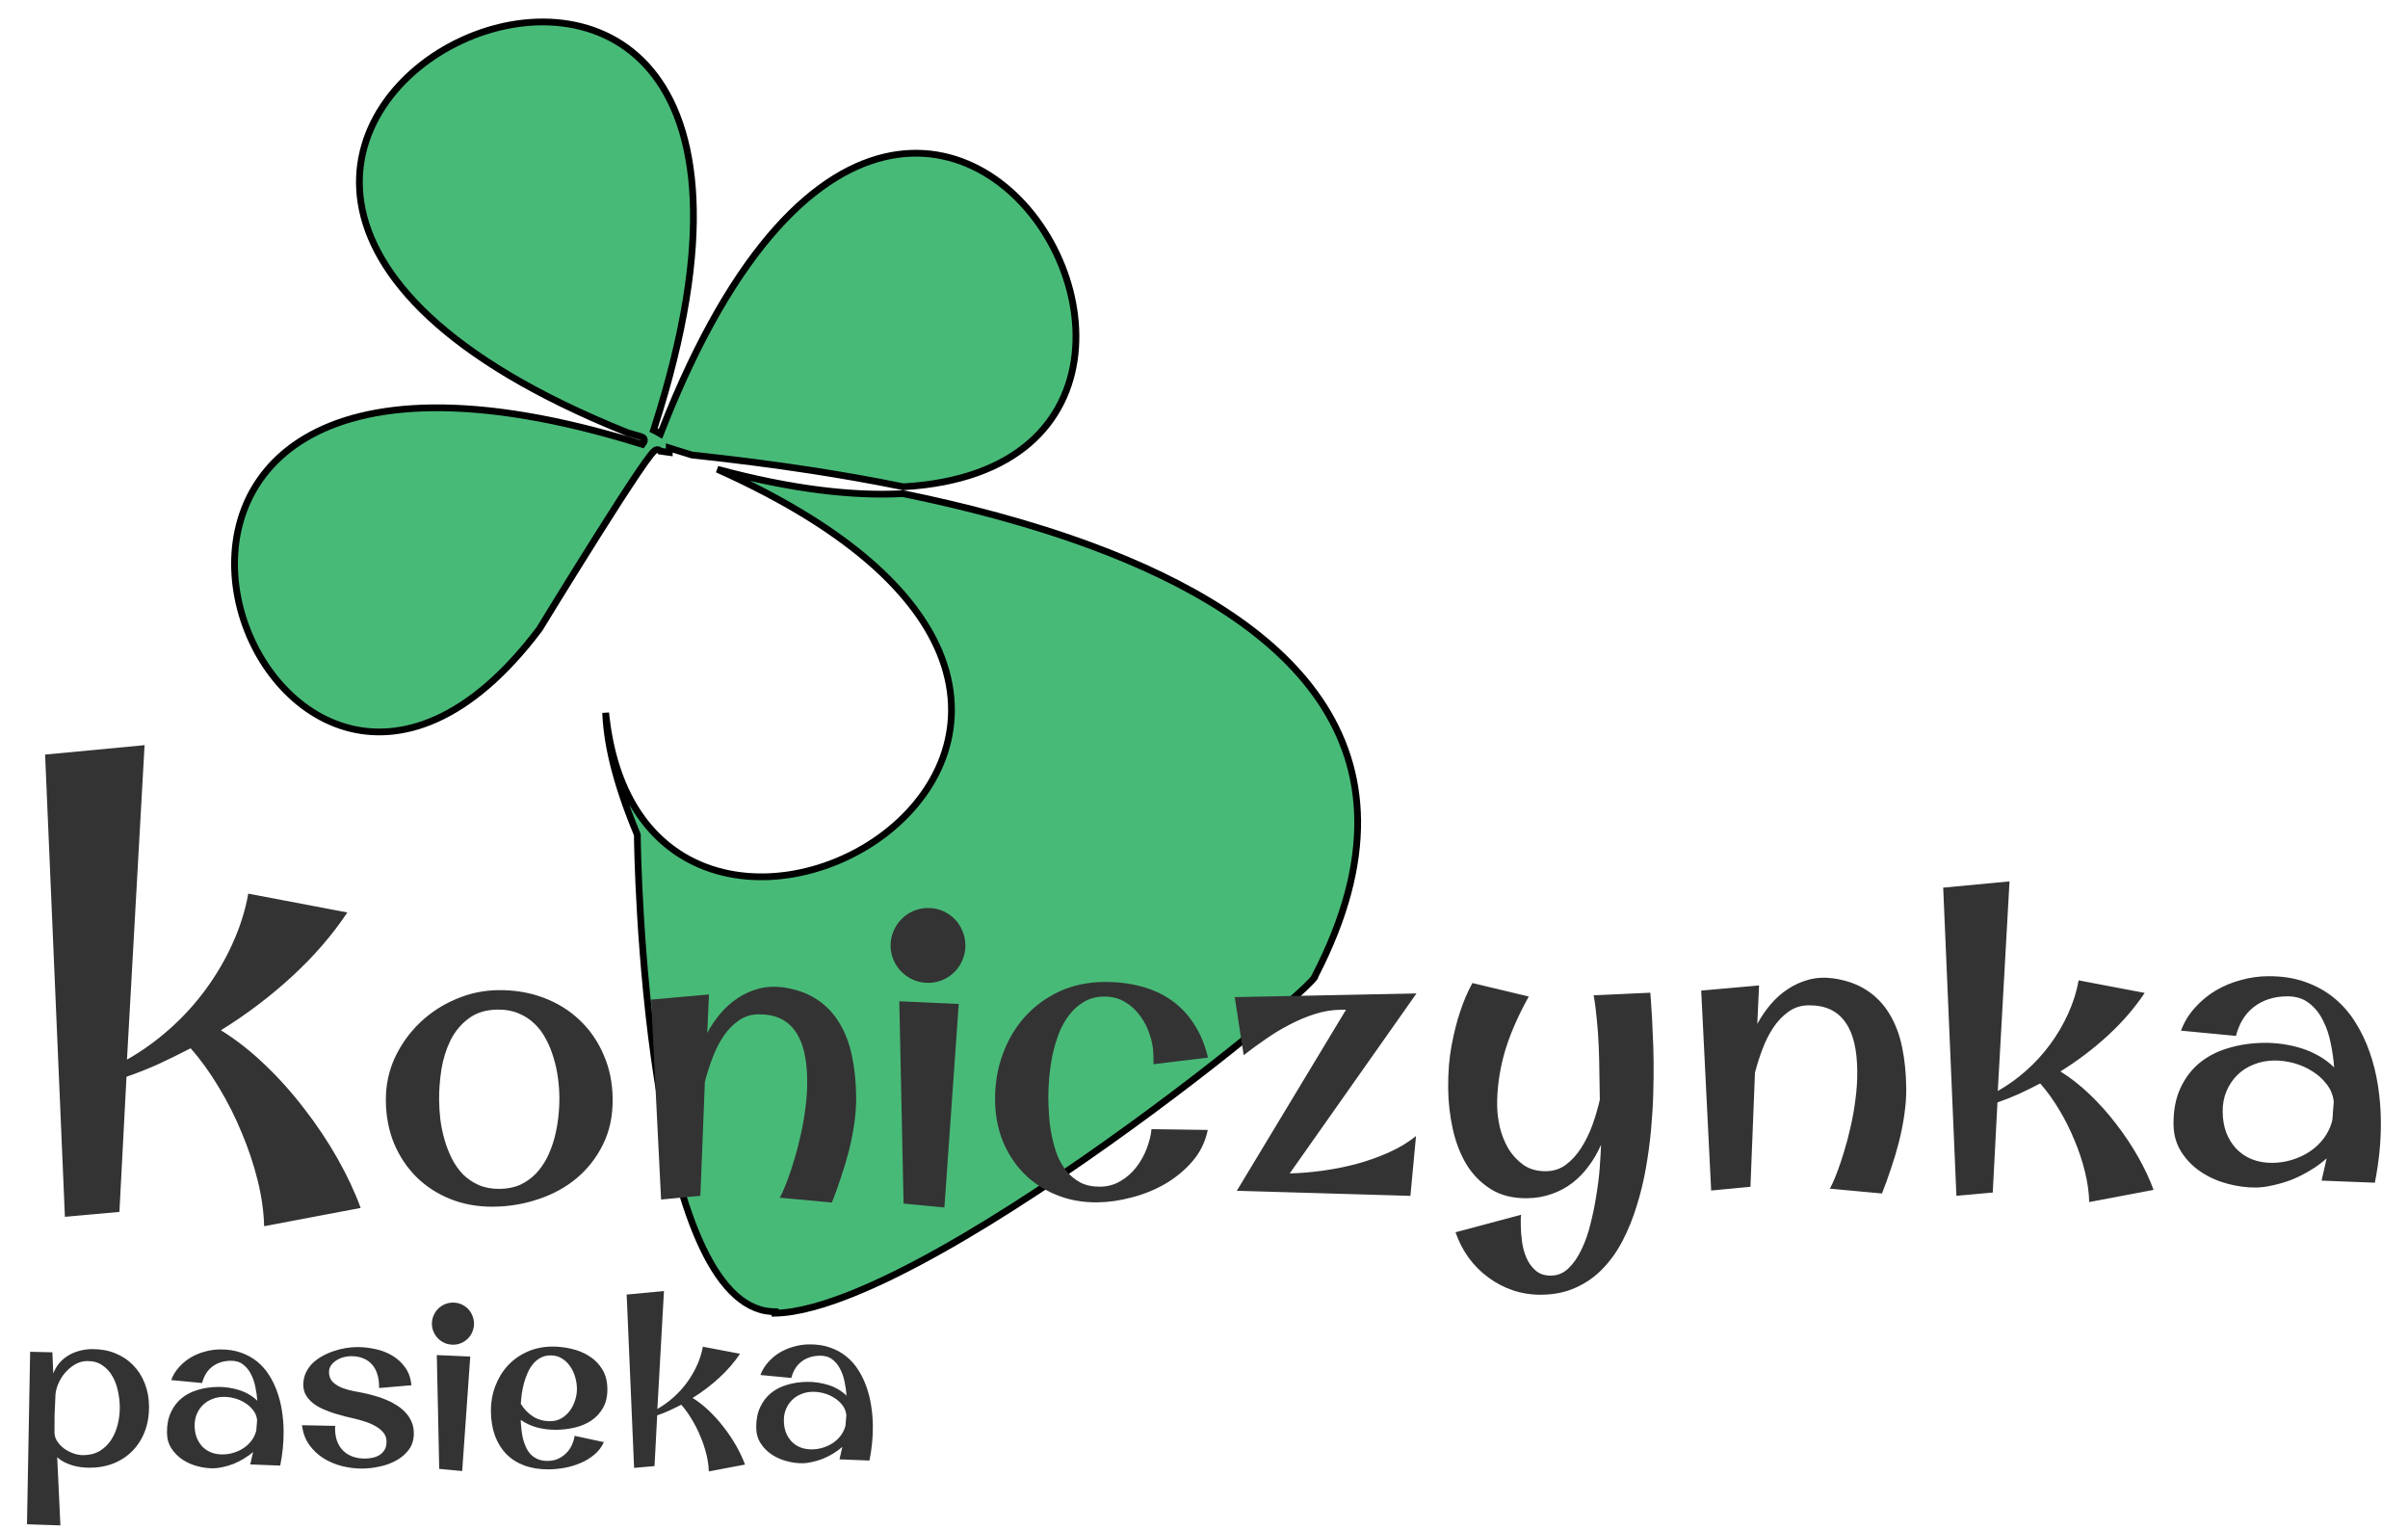 <svg width="356" height="226" viewBox="0 0 356 226" fill="none" xmlns="http://www.w3.org/2000/svg">
<path d="M97.576 64.09L97.58 64.08L97.645 64.116L97.854 63.584C108.618 36.089 121.051 24.986 131.757 22.986C142.43 20.992 151.665 28.008 156.173 37.432C160.682 46.857 160.355 58.462 152.154 65.525C148.087 69.028 142.032 71.461 133.567 71.95C128.793 70.976 124.213 70.183 120.01 69.534C113.887 68.589 108.558 67.95 104.584 67.503C103.758 67.41 102.993 67.326 102.292 67.249C101.406 66.984 100.508 66.707 99.598 66.417L98.946 66.21V66.873C98.365 66.803 97.928 66.744 97.635 66.694C97.619 66.67 97.599 66.646 97.576 66.623C97.41 66.453 97.201 66.447 97.074 66.474C96.963 66.497 96.878 66.549 96.832 66.58C96.655 66.699 96.445 66.938 96.234 67.198C95.784 67.755 95.126 68.682 94.337 69.846C92.753 72.183 90.603 75.533 88.443 78.958C86.282 82.385 84.107 85.89 82.473 88.539C81.656 89.863 80.974 90.974 80.496 91.753C80.257 92.143 80.069 92.45 79.941 92.659L79.795 92.898L79.757 92.96L79.757 92.96C69.407 106.725 59.115 109.819 51.069 107.468C42.964 105.1 36.908 97.155 35.176 88.387C33.447 79.643 36.04 70.198 45.09 64.791C54.179 59.361 69.907 57.92 94.62 65.569L94.959 65.674L95.17 65.388C95.249 65.281 95.284 65.144 95.262 65.007C95.243 64.889 95.188 64.809 95.157 64.769C95.097 64.695 95.03 64.654 95.01 64.642C94.956 64.609 94.898 64.585 94.861 64.57C94.777 64.536 94.664 64.5 94.545 64.463C94.302 64.388 93.977 64.297 93.66 64.208L93.654 64.207C93.347 64.121 93.049 64.037 92.826 63.969L92.475 63.828C65.712 53.037 55.089 40.657 53.384 30.045C51.684 19.458 58.823 10.349 68.27 5.975C77.715 1.602 89.238 2.069 96.195 10.382C103.174 18.721 105.747 35.16 96.753 63.164L96.622 63.572L97.006 63.764C97.019 63.771 97.031 63.776 97.04 63.78L97.052 63.786L97.06 63.789C97.061 63.79 97.061 63.79 97.062 63.79L97.576 64.09ZM139.592 98.29C136.522 88.804 126.599 78.555 106.052 69.359C117.064 72.326 126.135 73.361 133.494 72.956C142.552 74.809 152.296 77.316 161.481 80.727C175.546 85.952 188.22 93.271 195.155 103.541C202.057 113.762 203.336 127 194.413 144.256L194.306 144.464L194.318 144.494C194.232 144.613 194.086 144.786 193.87 145.014C193.437 145.475 192.771 146.114 191.895 146.909C190.144 148.497 187.582 150.68 184.424 153.244C178.11 158.371 169.434 165.01 160.151 171.442C150.866 177.877 140.988 184.094 132.27 188.386C127.91 190.532 123.855 192.19 120.317 193.154C118.187 193.735 116.266 194.058 114.591 194.095L114.595 193.874L113.998 193.852C109.648 193.53 106.174 189.584 103.419 183.39C100.562 176.969 98.583 168.357 97.217 159.641C94.485 142.217 94.225 124.521 94.225 123.477V123.377L94.187 123.284C90.747 115.027 89.699 109.402 89.541 105.35C90.748 117.198 95.936 124.208 102.682 127.444C111.263 131.56 122.165 129.462 130.059 123.795C137.968 118.118 142.982 108.763 139.592 98.29Z" fill="#27AE60" fill-opacity="0.84" stroke="black"/>
<path d="M17.71 207.961C17.703 207.211 17.615 206.438 17.444 205.643C17.285 204.836 17.015 204.1 16.634 203.435C16.265 202.77 15.768 202.224 15.143 201.795C14.53 201.367 13.772 201.157 12.87 201.165C12.249 201.17 11.653 201.339 11.082 201.672C10.51 202.005 10.01 202.431 9.581 202.951C9.151 203.458 8.811 204.03 8.558 204.665C8.306 205.288 8.182 205.898 8.187 206.496C8.136 207.34 8.096 208.208 8.069 209.099C8.053 209.978 8.049 210.851 8.056 211.718C8.06 212.198 8.199 212.643 8.472 213.05C8.745 213.458 9.088 213.813 9.501 214.114C9.925 214.415 10.384 214.651 10.878 214.823C11.372 214.994 11.847 215.078 12.304 215.074C13.265 215.066 14.089 214.854 14.777 214.438C15.465 214.01 16.023 213.46 16.451 212.789C16.89 212.105 17.212 211.341 17.415 210.495C17.619 209.649 17.717 208.805 17.71 207.961ZM7.876 203.001C8.094 202.436 8.388 201.93 8.759 201.481C9.142 201.033 9.579 200.66 10.068 200.362C10.569 200.053 11.118 199.82 11.715 199.663C12.311 199.494 12.943 199.406 13.611 199.4C14.853 199.39 15.986 199.591 17.009 200.004C18.044 200.417 18.928 201.001 19.661 201.757C20.405 202.5 20.981 203.392 21.389 204.431C21.808 205.471 22.023 206.612 22.033 207.854C22.045 209.19 21.839 210.422 21.415 211.551C20.991 212.668 20.384 213.628 19.594 214.432C18.815 215.235 17.872 215.858 16.762 216.302C15.664 216.733 14.447 216.943 13.111 216.931C12.701 216.922 12.284 216.891 11.862 216.836C11.451 216.781 11.046 216.691 10.647 216.565C10.247 216.44 9.859 216.285 9.483 216.1C9.118 215.904 8.776 215.667 8.457 215.389L8.93 225.457L3.989 225.289L4.456 199.795L7.744 199.873L7.876 203.001ZM36.996 216.444L37.42 214.595C37.013 214.962 36.559 215.294 36.057 215.591C35.568 215.888 35.06 216.144 34.535 216.36C34.009 216.564 33.483 216.721 32.957 216.831C32.442 216.952 31.968 217.015 31.534 217.019C30.773 217.025 29.987 216.92 29.176 216.705C28.366 216.489 27.63 216.161 26.97 215.722C26.31 215.282 25.766 214.73 25.339 214.066C24.911 213.401 24.694 212.63 24.686 211.751C24.676 210.603 24.867 209.605 25.258 208.758C25.649 207.911 26.182 207.209 26.857 206.652C27.544 206.095 28.349 205.684 29.273 205.418C30.196 205.141 31.191 204.998 32.257 204.988C32.761 204.984 33.277 205.021 33.805 205.098C34.333 205.176 34.85 205.294 35.355 205.454C35.86 205.614 36.343 205.826 36.802 206.092C37.261 206.358 37.674 206.67 38.041 207.031C38 206.398 37.906 205.731 37.76 205.029C37.625 204.327 37.408 203.69 37.111 203.119C36.824 202.535 36.439 202.058 35.956 201.687C35.472 201.304 34.861 201.116 34.123 201.123C33.044 201.132 32.133 201.421 31.388 201.99C30.654 202.547 30.151 203.354 29.879 204.411L25.305 203.976C25.58 203.247 25.973 202.605 26.484 202.05C26.994 201.483 27.57 201.009 28.212 200.628C28.865 200.248 29.56 199.961 30.296 199.767C31.033 199.561 31.776 199.455 32.526 199.449C33.674 199.439 34.701 199.594 35.606 199.915C36.523 200.235 37.33 200.679 38.026 201.247C38.722 201.816 39.314 202.49 39.801 203.271C40.288 204.041 40.688 204.875 41.001 205.775C41.313 206.663 41.544 207.598 41.693 208.581C41.842 209.553 41.92 210.525 41.929 211.497C41.936 212.365 41.897 213.226 41.81 214.082C41.724 214.927 41.596 215.772 41.428 216.617L36.996 216.444ZM37.885 211.462C37.918 211.192 37.939 210.928 37.949 210.67C37.97 210.412 37.991 210.148 38.012 209.879C37.949 209.328 37.752 208.844 37.42 208.425C37.088 207.994 36.686 207.634 36.215 207.345C35.744 207.044 35.232 206.82 34.68 206.673C34.128 206.525 33.588 206.454 33.061 206.458C32.452 206.463 31.884 206.574 31.359 206.789C30.833 206.993 30.378 207.284 29.995 207.662C29.611 208.041 29.311 208.488 29.092 209.006C28.874 209.524 28.768 210.093 28.773 210.714C28.779 211.347 28.877 211.926 29.069 212.452C29.273 212.966 29.552 213.414 29.907 213.798C30.262 214.17 30.692 214.459 31.198 214.666C31.715 214.872 32.29 214.973 32.923 214.967C33.486 214.963 34.036 214.876 34.573 214.707C35.111 214.538 35.601 214.306 36.044 214.009C36.498 213.7 36.882 213.334 37.195 212.909C37.519 212.473 37.749 211.99 37.885 211.462ZM53.614 217.057C52.606 217.066 51.597 216.946 50.587 216.697C49.589 216.447 48.671 216.063 47.835 215.543C46.998 215.011 46.289 214.343 45.708 213.539C45.139 212.724 44.785 211.76 44.646 210.648L49.569 210.746C49.546 210.817 49.535 210.893 49.536 210.975C49.536 211.045 49.537 211.116 49.538 211.186C49.544 211.877 49.648 212.498 49.852 213.047C50.068 213.596 50.371 214.062 50.761 214.445C51.151 214.817 51.616 215.1 52.157 215.294C52.698 215.489 53.302 215.583 53.97 215.578C54.368 215.574 54.755 215.53 55.129 215.445C55.515 215.359 55.854 215.222 56.145 215.032C56.448 214.83 56.692 214.57 56.877 214.252C57.062 213.934 57.152 213.535 57.148 213.054C57.143 212.515 56.969 212.054 56.626 211.67C56.283 211.286 55.864 210.968 55.37 210.714C54.887 210.449 54.375 210.236 53.835 210.077C53.306 209.905 52.842 209.775 52.443 209.684C52.032 209.582 51.556 209.469 51.016 209.345C50.487 209.209 49.941 209.055 49.377 208.884C48.813 208.702 48.261 208.49 47.719 208.248C47.178 208.007 46.695 207.718 46.27 207.382C45.846 207.046 45.502 206.662 45.241 206.23C44.979 205.787 44.846 205.279 44.841 204.705C44.836 204.06 44.954 203.473 45.195 202.944C45.437 202.414 45.761 201.943 46.167 201.529C46.586 201.115 47.063 200.76 47.6 200.462C48.148 200.153 48.714 199.902 49.298 199.709C49.883 199.505 50.473 199.353 51.07 199.254C51.667 199.155 52.229 199.104 52.756 199.099C53.647 199.092 54.55 199.189 55.466 199.392C56.393 199.584 57.234 199.905 57.988 200.355C58.754 200.806 59.391 201.392 59.901 202.114C60.423 202.836 60.73 203.713 60.821 204.743L56.043 205.153L56.041 204.978C56.047 204.286 55.96 203.66 55.779 203.099C55.61 202.538 55.348 202.06 54.993 201.664C54.65 201.269 54.214 200.968 53.685 200.761C53.167 200.543 52.557 200.437 51.854 200.443C51.537 200.446 51.192 200.496 50.818 200.593C50.444 200.689 50.093 200.839 49.767 201.041C49.452 201.231 49.185 201.474 48.965 201.769C48.744 202.064 48.636 202.41 48.639 202.809C48.645 203.418 48.836 203.908 49.215 204.28C49.605 204.64 50.076 204.929 50.628 205.147C51.181 205.353 51.757 205.512 52.355 205.624C52.954 205.725 53.476 205.826 53.922 205.927C54.404 206.029 54.915 206.159 55.455 206.319C56.007 206.466 56.548 206.655 57.077 206.885C57.618 207.103 58.13 207.368 58.613 207.68C59.108 207.981 59.545 208.334 59.923 208.741C60.302 209.136 60.604 209.591 60.831 210.105C61.059 210.606 61.175 211.174 61.18 211.807C61.188 212.756 60.949 213.567 60.463 214.239C59.976 214.899 59.354 215.438 58.596 215.854C57.849 216.271 57.031 216.571 56.142 216.754C55.253 216.95 54.41 217.051 53.614 217.057ZM70.077 195.628C70.08 196.05 70.002 196.449 69.841 196.825C69.692 197.202 69.478 197.532 69.199 197.815C68.92 198.099 68.594 198.325 68.22 198.492C67.847 198.659 67.443 198.745 67.01 198.748C66.576 198.752 66.165 198.674 65.777 198.513C65.401 198.352 65.071 198.132 64.787 197.853C64.503 197.574 64.278 197.248 64.111 196.875C63.943 196.501 63.858 196.103 63.854 195.682C63.85 195.248 63.929 194.843 64.09 194.467C64.251 194.078 64.47 193.743 64.749 193.459C65.028 193.175 65.354 192.95 65.728 192.783C66.113 192.615 66.523 192.53 66.956 192.526C67.39 192.522 67.795 192.601 68.171 192.762C68.547 192.922 68.877 193.142 69.161 193.421C69.445 193.7 69.665 194.032 69.82 194.417C69.987 194.791 70.073 195.195 70.077 195.628ZM69.521 200.502L68.33 217.423L64.935 217.101L64.579 200.281L69.521 200.502ZM82.218 211.327C81.292 211.335 80.371 211.226 79.455 210.999C78.551 210.761 77.727 210.381 76.984 209.86C77 210.317 77.033 210.786 77.084 211.266C77.135 211.746 77.216 212.214 77.325 212.67C77.446 213.114 77.596 213.535 77.775 213.932C77.966 214.329 78.204 214.678 78.487 214.98C78.783 215.271 79.13 215.502 79.53 215.675C79.942 215.847 80.429 215.931 80.992 215.926C81.519 215.921 82.01 215.823 82.466 215.632C82.921 215.429 83.317 215.162 83.654 214.831C84.003 214.499 84.287 214.11 84.505 213.663C84.724 213.216 84.873 212.734 84.95 212.218L89.282 213.147C88.949 213.877 88.474 214.496 87.857 215.005C87.252 215.515 86.576 215.925 85.828 216.236C85.081 216.559 84.298 216.794 83.479 216.942C82.672 217.089 81.893 217.166 81.143 217.173C79.795 217.184 78.593 216.995 77.534 216.606C76.476 216.216 75.581 215.65 74.848 214.906C74.127 214.162 73.568 213.259 73.172 212.196C72.788 211.121 72.59 209.916 72.579 208.58C72.567 207.279 72.78 206.053 73.215 204.9C73.65 203.736 74.263 202.723 75.052 201.861C75.842 200.999 76.791 200.317 77.9 199.815C79.021 199.301 80.255 199.039 81.602 199.027C82.587 199.019 83.566 199.133 84.541 199.371C85.516 199.597 86.392 199.965 87.17 200.474C87.947 200.971 88.574 201.616 89.05 202.409C89.537 203.201 89.785 204.16 89.795 205.285C89.805 206.387 89.59 207.32 89.151 208.086C88.724 208.84 88.155 209.46 87.444 209.946C86.734 210.421 85.922 210.768 85.01 210.987C84.098 211.206 83.167 211.319 82.218 211.327ZM81.367 200.33C80.828 200.335 80.349 200.45 79.929 200.676C79.521 200.891 79.154 201.187 78.829 201.565C78.516 201.943 78.25 202.373 78.032 202.855C77.813 203.337 77.63 203.843 77.482 204.371C77.334 204.9 77.222 205.434 77.144 205.974C77.067 206.514 77.019 207.018 76.999 207.487C77.451 208.245 78.048 208.867 78.791 209.353C79.533 209.827 80.39 210.06 81.363 210.051C81.984 210.046 82.54 209.9 83.029 209.615C83.519 209.318 83.932 208.939 84.268 208.479C84.603 208.019 84.857 207.507 85.028 206.943C85.211 206.379 85.299 205.816 85.295 205.254C85.29 204.691 85.203 204.118 85.034 203.533C84.865 202.937 84.614 202.406 84.282 201.94C83.961 201.462 83.554 201.073 83.059 200.773C82.576 200.472 82.012 200.325 81.367 200.33ZM98.161 190.816L97.186 208.245C98.026 207.769 98.818 207.2 99.562 206.537C100.306 205.875 100.968 205.148 101.547 204.358C102.138 203.556 102.635 202.708 103.037 201.814C103.451 200.908 103.742 199.986 103.91 199.047L109.404 200.089C108.57 201.339 107.549 202.519 106.34 203.631C105.131 204.743 103.815 205.739 102.393 206.619C103.218 207.127 104.026 207.759 104.818 208.514C105.609 209.269 106.343 210.089 107.018 210.973C107.706 211.858 108.317 212.773 108.853 213.718C109.388 214.662 109.818 215.579 110.142 216.466L104.789 217.479C104.77 216.682 104.652 215.84 104.433 214.951C104.215 214.062 103.92 213.18 103.549 212.304C103.19 211.428 102.767 210.588 102.279 209.784C101.792 208.968 101.27 208.245 100.714 207.617C100.119 207.927 99.524 208.219 98.928 208.494C98.345 208.757 97.755 208.99 97.159 209.195L96.766 216.687L93.745 216.959L92.646 191.338L98.161 190.816ZM124.11 215.696L124.534 213.847C124.127 214.213 123.673 214.545 123.171 214.843C122.682 215.14 122.174 215.396 121.649 215.612C121.123 215.815 120.597 215.972 120.071 216.082C119.556 216.204 119.082 216.267 118.648 216.27C117.887 216.277 117.101 216.172 116.29 215.957C115.48 215.741 114.744 215.413 114.084 214.973C113.424 214.534 112.88 213.982 112.453 213.318C112.025 212.653 111.808 211.882 111.8 211.003C111.79 209.854 111.981 208.857 112.372 208.009C112.763 207.162 113.296 206.46 113.971 205.904C114.658 205.347 115.463 204.936 116.386 204.67C117.31 204.393 118.305 204.249 119.371 204.24C119.875 204.236 120.391 204.272 120.919 204.35C121.447 204.427 121.964 204.546 122.469 204.706C122.974 204.866 123.457 205.078 123.916 205.344C124.375 205.609 124.788 205.922 125.155 206.282C125.114 205.65 125.02 204.983 124.874 204.281C124.739 203.579 124.522 202.942 124.224 202.37C123.938 201.787 123.553 201.31 123.07 200.939C122.586 200.556 121.975 200.368 121.236 200.374C120.158 200.384 119.247 200.673 118.502 201.242C117.768 201.799 117.265 202.606 116.993 203.663L112.419 203.228C112.694 202.499 113.087 201.857 113.598 201.301C114.108 200.734 114.684 200.261 115.326 199.88C115.979 199.5 116.674 199.212 117.41 199.019C118.147 198.813 118.89 198.707 119.64 198.701C120.788 198.691 121.815 198.846 122.72 199.166C123.637 199.487 124.444 199.931 125.14 200.499C125.836 201.067 126.428 201.742 126.915 202.523C127.402 203.292 127.802 204.127 128.115 205.026C128.427 205.914 128.658 206.85 128.807 207.833C128.956 208.805 129.034 209.777 129.043 210.749C129.05 211.616 129.011 212.478 128.924 213.334C128.838 214.179 128.71 215.024 128.542 215.869L124.11 215.696ZM124.999 210.714C125.032 210.444 125.053 210.18 125.063 209.922C125.084 209.664 125.105 209.4 125.126 209.13C125.063 208.58 124.865 208.095 124.534 207.676C124.202 207.246 123.8 206.886 123.329 206.597C122.858 206.296 122.346 206.072 121.794 205.925C121.242 205.777 120.702 205.705 120.175 205.71C119.565 205.715 118.998 205.825 118.473 206.041C117.947 206.245 117.492 206.536 117.109 206.914C116.725 207.292 116.425 207.74 116.206 208.258C115.988 208.775 115.882 209.345 115.887 209.966C115.892 210.598 115.991 211.178 116.183 211.703C116.387 212.217 116.666 212.666 117.021 213.05C117.376 213.422 117.806 213.711 118.312 213.918C118.829 214.124 119.404 214.225 120.037 214.219C120.599 214.214 121.15 214.128 121.687 213.959C122.225 213.79 122.715 213.558 123.158 213.261C123.612 212.952 123.996 212.586 124.309 212.161C124.633 211.725 124.863 211.242 124.999 210.714Z" fill="#333333"/>
<path d="M21.374 110.135L18.773 156.612C21.012 155.343 23.124 153.825 25.109 152.058C27.094 150.29 28.859 148.353 30.403 146.246C31.979 144.108 33.303 141.846 34.376 139.462C35.481 137.046 36.256 134.586 36.704 132.082L51.353 134.863C49.132 138.194 46.409 141.343 43.184 144.308C39.959 147.274 36.451 149.929 32.658 152.274C34.857 153.63 37.013 155.315 39.124 157.328C41.235 159.341 43.191 161.528 44.993 163.887C46.826 166.247 48.456 168.686 49.884 171.205C51.312 173.724 52.458 176.167 53.322 178.535L39.048 181.236C38.998 179.111 38.682 176.864 38.099 174.494C37.516 172.124 36.73 169.771 35.742 167.436C34.784 165.1 33.655 162.86 32.356 160.714C31.056 158.538 29.664 156.612 28.181 154.938C26.594 155.764 25.007 156.543 23.419 157.275C21.863 157.976 20.29 158.599 18.701 159.144L17.654 179.123L9.597 179.848L6.667 111.527L21.374 110.135ZM90.576 162.449C90.597 164.97 90.117 167.213 89.134 169.18C88.171 171.126 86.873 172.783 85.239 174.151C83.625 175.499 81.749 176.525 79.609 177.231C77.469 177.958 75.243 178.331 72.93 178.351C70.639 178.371 68.521 177.993 66.577 177.218C64.653 176.443 62.988 175.363 61.58 173.979C60.172 172.575 59.064 170.918 58.256 169.008C57.468 167.077 57.065 164.966 57.045 162.674C57.026 160.424 57.466 158.316 58.366 156.35C59.287 154.384 60.511 152.665 62.041 151.193C63.59 149.701 65.372 148.529 67.386 147.679C69.399 146.807 71.51 146.362 73.718 146.343C76.114 146.322 78.336 146.699 80.384 147.473C82.433 148.247 84.203 149.347 85.694 150.772C87.206 152.196 88.388 153.905 89.238 155.898C90.109 157.869 90.555 160.053 90.576 162.449ZM82.698 162.204C82.69 161.266 82.62 160.298 82.486 159.299C82.352 158.28 82.135 157.292 81.835 156.336C81.556 155.359 81.184 154.446 80.718 153.596C80.273 152.724 79.715 151.969 79.042 151.329C78.37 150.668 77.584 150.154 76.685 149.786C75.786 149.398 74.764 149.209 73.618 149.219C71.868 149.234 70.424 149.673 69.285 150.537C68.147 151.381 67.25 152.461 66.594 153.779C65.96 155.077 65.513 156.508 65.256 158.072C65.019 159.637 64.907 161.128 64.919 162.544C64.927 163.482 64.988 164.46 65.101 165.48C65.234 166.479 65.441 167.467 65.72 168.444C65.999 169.421 66.362 170.355 66.807 171.247C67.252 172.118 67.8 172.895 68.452 173.577C69.124 174.238 69.9 174.762 70.778 175.151C71.677 175.539 72.7 175.728 73.845 175.718C75.012 175.708 76.042 175.501 76.934 175.098C77.826 174.673 78.592 174.125 79.232 173.453C79.893 172.76 80.449 171.963 80.9 171.063C81.35 170.143 81.706 169.192 81.969 168.21C82.231 167.208 82.42 166.196 82.536 165.174C82.653 164.131 82.707 163.141 82.698 162.204ZM104.819 146.982L104.555 152.672C105.109 151.646 105.757 150.693 106.499 149.812C107.262 148.909 108.11 148.152 109.042 147.54C109.995 146.906 111.022 146.439 112.124 146.138C113.246 145.837 114.433 145.764 115.685 145.92C117.666 146.195 119.349 146.784 120.731 147.689C122.114 148.594 123.228 149.751 124.074 151.161C124.94 152.57 125.569 154.21 125.96 156.082C126.351 157.954 126.556 159.994 126.575 162.202C126.586 163.431 126.493 164.724 126.296 166.08C126.099 167.436 125.83 168.792 125.487 170.149C125.144 171.486 124.749 172.801 124.302 174.097C123.876 175.392 123.438 176.605 122.99 177.733L115.264 177.018C115.306 176.997 115.439 176.746 115.664 176.265C115.889 175.784 116.154 175.136 116.46 174.321C116.766 173.505 117.08 172.555 117.404 171.469C117.749 170.361 118.062 169.171 118.342 167.898C118.644 166.625 118.883 165.289 119.058 163.892C119.254 162.473 119.346 161.056 119.334 159.639C119.321 158.077 119.173 156.693 118.892 155.487C118.611 154.281 118.175 153.263 117.585 152.435C117.015 151.607 116.28 150.978 115.381 150.548C114.481 150.118 113.396 149.909 112.125 149.919C111.021 149.929 110.045 150.239 109.196 150.851C108.347 151.442 107.603 152.208 106.965 153.151C106.328 154.094 105.785 155.162 105.337 156.353C104.888 157.524 104.513 158.704 104.211 159.894L103.543 176.744L97.735 177.294L96.262 147.743L104.819 146.982ZM142.726 139.719C142.733 140.469 142.593 141.178 142.307 141.847C142.042 142.516 141.662 143.103 141.166 143.607C140.67 144.112 140.09 144.512 139.426 144.81C138.762 145.107 138.045 145.259 137.274 145.266C136.503 145.272 135.773 145.133 135.083 144.847C134.413 144.561 133.827 144.17 133.322 143.675C132.818 143.179 132.417 142.599 132.12 141.935C131.823 141.271 131.671 140.564 131.664 139.814C131.658 139.043 131.797 138.323 132.083 137.654C132.369 136.964 132.76 136.367 133.255 135.862C133.751 135.358 134.331 134.957 134.995 134.66C135.68 134.362 136.408 134.21 137.179 134.204C137.95 134.197 138.669 134.337 139.339 134.623C140.008 134.909 140.594 135.299 141.099 135.795C141.603 136.291 141.994 136.881 142.27 137.566C142.568 138.23 142.72 138.948 142.726 139.719ZM141.738 148.384L139.621 178.466L133.585 177.892L132.953 147.99L141.738 148.384ZM178.589 156.318L170.535 157.293L170.523 156.012C170.515 155.012 170.34 154.003 169.997 152.985C169.676 151.946 169.199 151.002 168.567 150.153C167.955 149.304 167.199 148.613 166.299 148.079C165.399 147.545 164.375 147.283 163.23 147.293C162.105 147.303 161.117 147.561 160.267 148.068C159.417 148.555 158.683 149.207 158.065 150.025C157.447 150.822 156.934 151.743 156.527 152.788C156.14 153.833 155.826 154.909 155.585 156.015C155.366 157.121 155.209 158.216 155.114 159.301C155.019 160.385 154.975 161.375 154.983 162.271C154.99 163.104 155.029 164.01 155.1 164.988C155.171 165.946 155.304 166.914 155.5 167.891C155.696 168.869 155.964 169.814 156.306 170.728C156.667 171.621 157.133 172.419 157.701 173.123C158.27 173.805 158.952 174.362 159.747 174.793C160.563 175.202 161.523 175.402 162.627 175.393C163.731 175.383 164.729 175.114 165.62 174.586C166.533 174.057 167.308 173.384 167.947 172.566C168.606 171.727 169.13 170.806 169.517 169.802C169.904 168.799 170.146 167.828 170.242 166.89L178.556 167.006C178.196 168.759 177.449 170.297 176.314 171.619C175.179 172.941 173.835 174.057 172.28 174.966C170.746 175.854 169.095 176.525 167.328 176.978C165.562 177.451 163.855 177.695 162.21 177.709C160.022 177.728 158.008 177.36 156.169 176.605C154.329 175.85 152.736 174.801 151.391 173.458C150.067 172.115 149.022 170.52 148.256 168.672C147.511 166.804 147.129 164.786 147.111 162.619C147.09 160.203 147.466 157.939 148.24 155.828C149.013 153.697 150.112 151.843 151.536 150.268C152.96 148.694 154.658 147.45 156.629 146.537C158.621 145.624 160.815 145.157 163.211 145.137C165.169 145.12 166.984 145.334 168.654 145.778C170.346 146.221 171.852 146.906 173.172 147.833C174.493 148.759 175.607 149.926 176.515 151.335C177.444 152.744 178.135 154.405 178.589 156.318ZM209.346 167.898L208.516 176.749L182.852 176L198.998 149.236L198.216 149.242C196.966 149.253 195.697 149.462 194.409 149.869C193.121 150.276 191.855 150.808 190.61 151.464C189.386 152.1 188.205 152.818 187.066 153.62C185.927 154.4 184.861 155.18 183.867 155.96L182.544 147.377L209.415 146.834L190.674 173.433C192.132 173.4 193.704 173.272 195.389 173.049C197.075 172.826 198.749 172.499 200.413 172.068C202.096 171.616 203.706 171.05 205.242 170.37C206.799 169.69 208.167 168.866 209.346 167.898ZM243.978 146.724C244.047 147.474 244.106 148.296 244.155 149.192C244.225 150.087 244.275 150.993 244.303 151.909C244.353 152.805 244.392 153.7 244.42 154.596C244.449 155.471 244.466 156.283 244.472 157.033C244.484 158.408 244.466 159.95 244.418 161.659C244.37 163.347 244.261 165.129 244.089 167.005C243.918 168.861 243.663 170.749 243.325 172.668C242.988 174.588 242.535 176.446 241.967 178.243C241.42 180.039 240.737 181.733 239.917 183.323C239.097 184.914 238.119 186.297 236.984 187.473C235.848 188.671 234.523 189.609 233.008 190.289C231.514 190.989 229.798 191.348 227.861 191.364C226.402 191.377 225.004 191.16 223.667 190.713C222.351 190.266 221.137 189.63 220.026 188.807C218.935 188.003 217.969 187.033 217.126 185.894C216.303 184.755 215.657 183.5 215.187 182.129L224.884 179.546C224.844 179.796 224.826 180.057 224.828 180.328C224.831 180.619 224.833 180.911 224.836 181.203C224.841 181.869 224.9 182.629 225.011 183.482C225.123 184.336 225.338 185.136 225.657 185.883C225.976 186.63 226.429 187.262 227.017 187.778C227.605 188.294 228.368 188.547 229.305 188.539C230.284 188.531 231.146 188.169 231.89 187.455C232.633 186.74 233.271 185.818 233.803 184.688C234.356 183.558 234.804 182.284 235.146 180.864C235.508 179.444 235.798 178.015 236.015 176.575C236.253 175.156 236.418 173.801 236.511 172.508C236.604 171.195 236.668 170.09 236.702 169.194C236.211 170.323 235.606 171.37 234.885 172.335C234.185 173.299 233.369 174.139 232.438 174.856C231.527 175.551 230.511 176.091 229.389 176.476C228.267 176.881 227.04 177.09 225.707 177.101C223.623 177.119 221.849 176.666 220.382 175.741C218.916 174.816 217.718 173.597 216.788 172.084C215.879 170.55 215.208 168.806 214.774 166.851C214.341 164.875 214.115 162.867 214.098 160.825C214.078 158.492 214.247 156.386 214.606 154.508C214.965 152.609 215.378 150.97 215.845 149.591C216.373 147.982 216.986 146.55 217.683 145.294L226.013 147.285C224.31 150.362 223.095 153.206 222.367 155.817C221.661 158.406 221.318 160.93 221.339 163.388C221.347 164.409 221.482 165.491 221.742 166.635C222.022 167.778 222.448 168.837 223.019 169.811C223.611 170.765 224.357 171.56 225.258 172.199C226.159 172.816 227.256 173.119 228.547 173.108C229.672 173.098 230.659 172.777 231.508 172.145C232.377 171.492 233.131 170.662 233.768 169.657C234.426 168.63 234.979 167.5 235.426 166.267C235.874 165.013 236.238 163.771 236.519 162.539C236.509 161.352 236.488 160.091 236.456 158.758C236.444 157.404 236.412 156.05 236.358 154.696C236.305 153.322 236.21 151.989 236.074 150.699C235.959 149.387 235.802 148.19 235.606 147.109L243.978 146.724ZM260.063 145.649L259.799 151.339C260.353 150.313 261.001 149.359 261.743 148.478C262.507 147.576 263.354 146.818 264.286 146.206C265.239 145.573 266.267 145.106 267.368 144.805C268.491 144.503 269.678 144.431 270.929 144.587C272.911 144.861 274.593 145.451 275.976 146.356C277.359 147.261 278.473 148.418 279.318 149.827C280.184 151.236 280.813 152.877 281.204 154.749C281.595 156.62 281.8 158.66 281.819 160.869C281.83 162.098 281.737 163.39 281.54 164.746C281.343 166.102 281.074 167.459 280.731 168.816C280.389 170.152 279.994 171.468 279.546 172.764C279.12 174.059 278.682 175.271 278.234 176.4L270.509 175.685C270.55 175.664 270.683 175.413 270.908 174.932C271.133 174.45 271.399 173.802 271.704 172.987C272.01 172.172 272.325 171.221 272.649 170.135C272.993 169.028 273.306 167.838 273.587 166.565C273.888 165.291 274.127 163.956 274.302 162.558C274.498 161.14 274.59 159.722 274.578 158.306C274.565 156.743 274.418 155.359 274.136 154.153C273.855 152.947 273.419 151.93 272.829 151.102C272.259 150.273 271.525 149.644 270.625 149.214C269.725 148.785 268.64 148.575 267.37 148.586C266.265 148.595 265.289 148.906 264.44 149.517C263.591 150.108 262.847 150.875 262.21 151.818C261.572 152.761 261.029 153.828 260.581 155.02C260.132 156.19 259.757 157.37 259.455 158.561L258.787 175.411L252.979 175.961L251.507 146.41L260.063 145.649ZM297.088 130.268L295.354 161.252C296.847 160.406 298.255 159.394 299.578 158.216C300.902 157.038 302.078 155.746 303.108 154.342C304.158 152.916 305.041 151.408 305.757 149.819C306.493 148.208 307.01 146.568 307.308 144.899L317.074 146.753C315.593 148.974 313.778 151.073 311.628 153.05C309.478 155.027 307.139 156.797 304.611 158.36C306.077 159.264 307.514 160.387 308.921 161.73C310.329 163.072 311.633 164.529 312.834 166.102C314.056 167.675 315.143 169.301 316.095 170.981C317.047 172.66 317.811 174.289 318.387 175.868L308.871 177.668C308.838 176.252 308.627 174.753 308.238 173.173C307.85 171.593 307.326 170.025 306.667 168.468C306.028 166.911 305.276 165.417 304.409 163.987C303.543 162.536 302.615 161.253 301.626 160.136C300.568 160.687 299.51 161.206 298.452 161.695C297.414 162.162 296.366 162.577 295.306 162.94L294.608 176.259L289.237 176.743L287.283 131.196L297.088 130.268ZM343.22 174.498L343.973 171.21C343.249 171.862 342.442 172.453 341.551 172.981C340.68 173.509 339.778 173.965 338.843 174.348C337.909 174.71 336.974 174.989 336.038 175.185C335.123 175.401 334.28 175.512 333.51 175.519C332.155 175.531 330.758 175.345 329.317 174.961C327.876 174.578 326.569 173.995 325.396 173.214C324.222 172.432 323.255 171.451 322.495 170.27C321.735 169.089 321.348 167.717 321.335 166.154C321.317 164.113 321.656 162.339 322.352 160.833C323.047 159.327 323.995 158.079 325.195 157.09C326.415 156.1 327.847 155.369 329.489 154.896C331.13 154.403 332.899 154.148 334.795 154.132C335.69 154.124 336.608 154.189 337.546 154.327C338.485 154.465 339.404 154.676 340.302 154.96C341.2 155.244 342.058 155.622 342.874 156.094C343.691 156.566 344.425 157.122 345.076 157.763C345.004 156.638 344.838 155.452 344.577 154.204C344.337 152.956 343.952 151.824 343.423 150.808C342.914 149.771 342.229 148.922 341.369 148.263C340.509 147.583 339.423 147.248 338.111 147.26C336.194 147.276 334.574 147.79 333.249 148.801C331.945 149.792 331.051 151.227 330.567 153.106L322.435 152.332C322.924 151.036 323.622 149.895 324.531 148.908C325.439 147.9 326.463 147.058 327.603 146.381C328.764 145.704 329.999 145.194 331.309 144.849C332.618 144.484 333.939 144.295 335.273 144.284C337.314 144.266 339.14 144.542 340.749 145.112C342.379 145.681 343.813 146.471 345.05 147.481C346.288 148.492 347.34 149.691 348.206 151.079C349.072 152.447 349.783 153.93 350.338 155.53C350.894 157.109 351.304 158.772 351.569 160.52C351.834 162.246 351.974 163.974 351.988 165.704C352.002 167.245 351.931 168.777 351.778 170.299C351.624 171.801 351.397 173.303 351.098 174.805L343.22 174.498ZM344.8 165.64C344.859 165.161 344.896 164.692 344.913 164.233C344.951 163.774 344.988 163.305 345.026 162.826C344.913 161.848 344.562 160.986 343.972 160.241C343.383 159.475 342.669 158.835 341.831 158.322C340.993 157.787 340.083 157.389 339.102 157.126C338.12 156.864 337.161 156.737 336.223 156.745C335.14 156.754 334.131 156.95 333.197 157.333C332.263 157.696 331.455 158.213 330.773 158.886C330.091 159.558 329.556 160.354 329.168 161.274C328.78 162.194 328.591 163.207 328.601 164.311C328.61 165.436 328.786 166.465 329.127 167.4C329.489 168.314 329.986 169.111 330.617 169.794C331.247 170.455 332.012 170.969 332.911 171.336C333.831 171.704 334.853 171.882 335.978 171.873C336.978 171.864 337.956 171.71 338.912 171.41C339.868 171.11 340.739 170.696 341.526 170.169C342.334 169.62 343.016 168.968 343.572 168.213C344.149 167.438 344.558 166.58 344.8 165.64Z" fill="#333333"/>
</svg>
